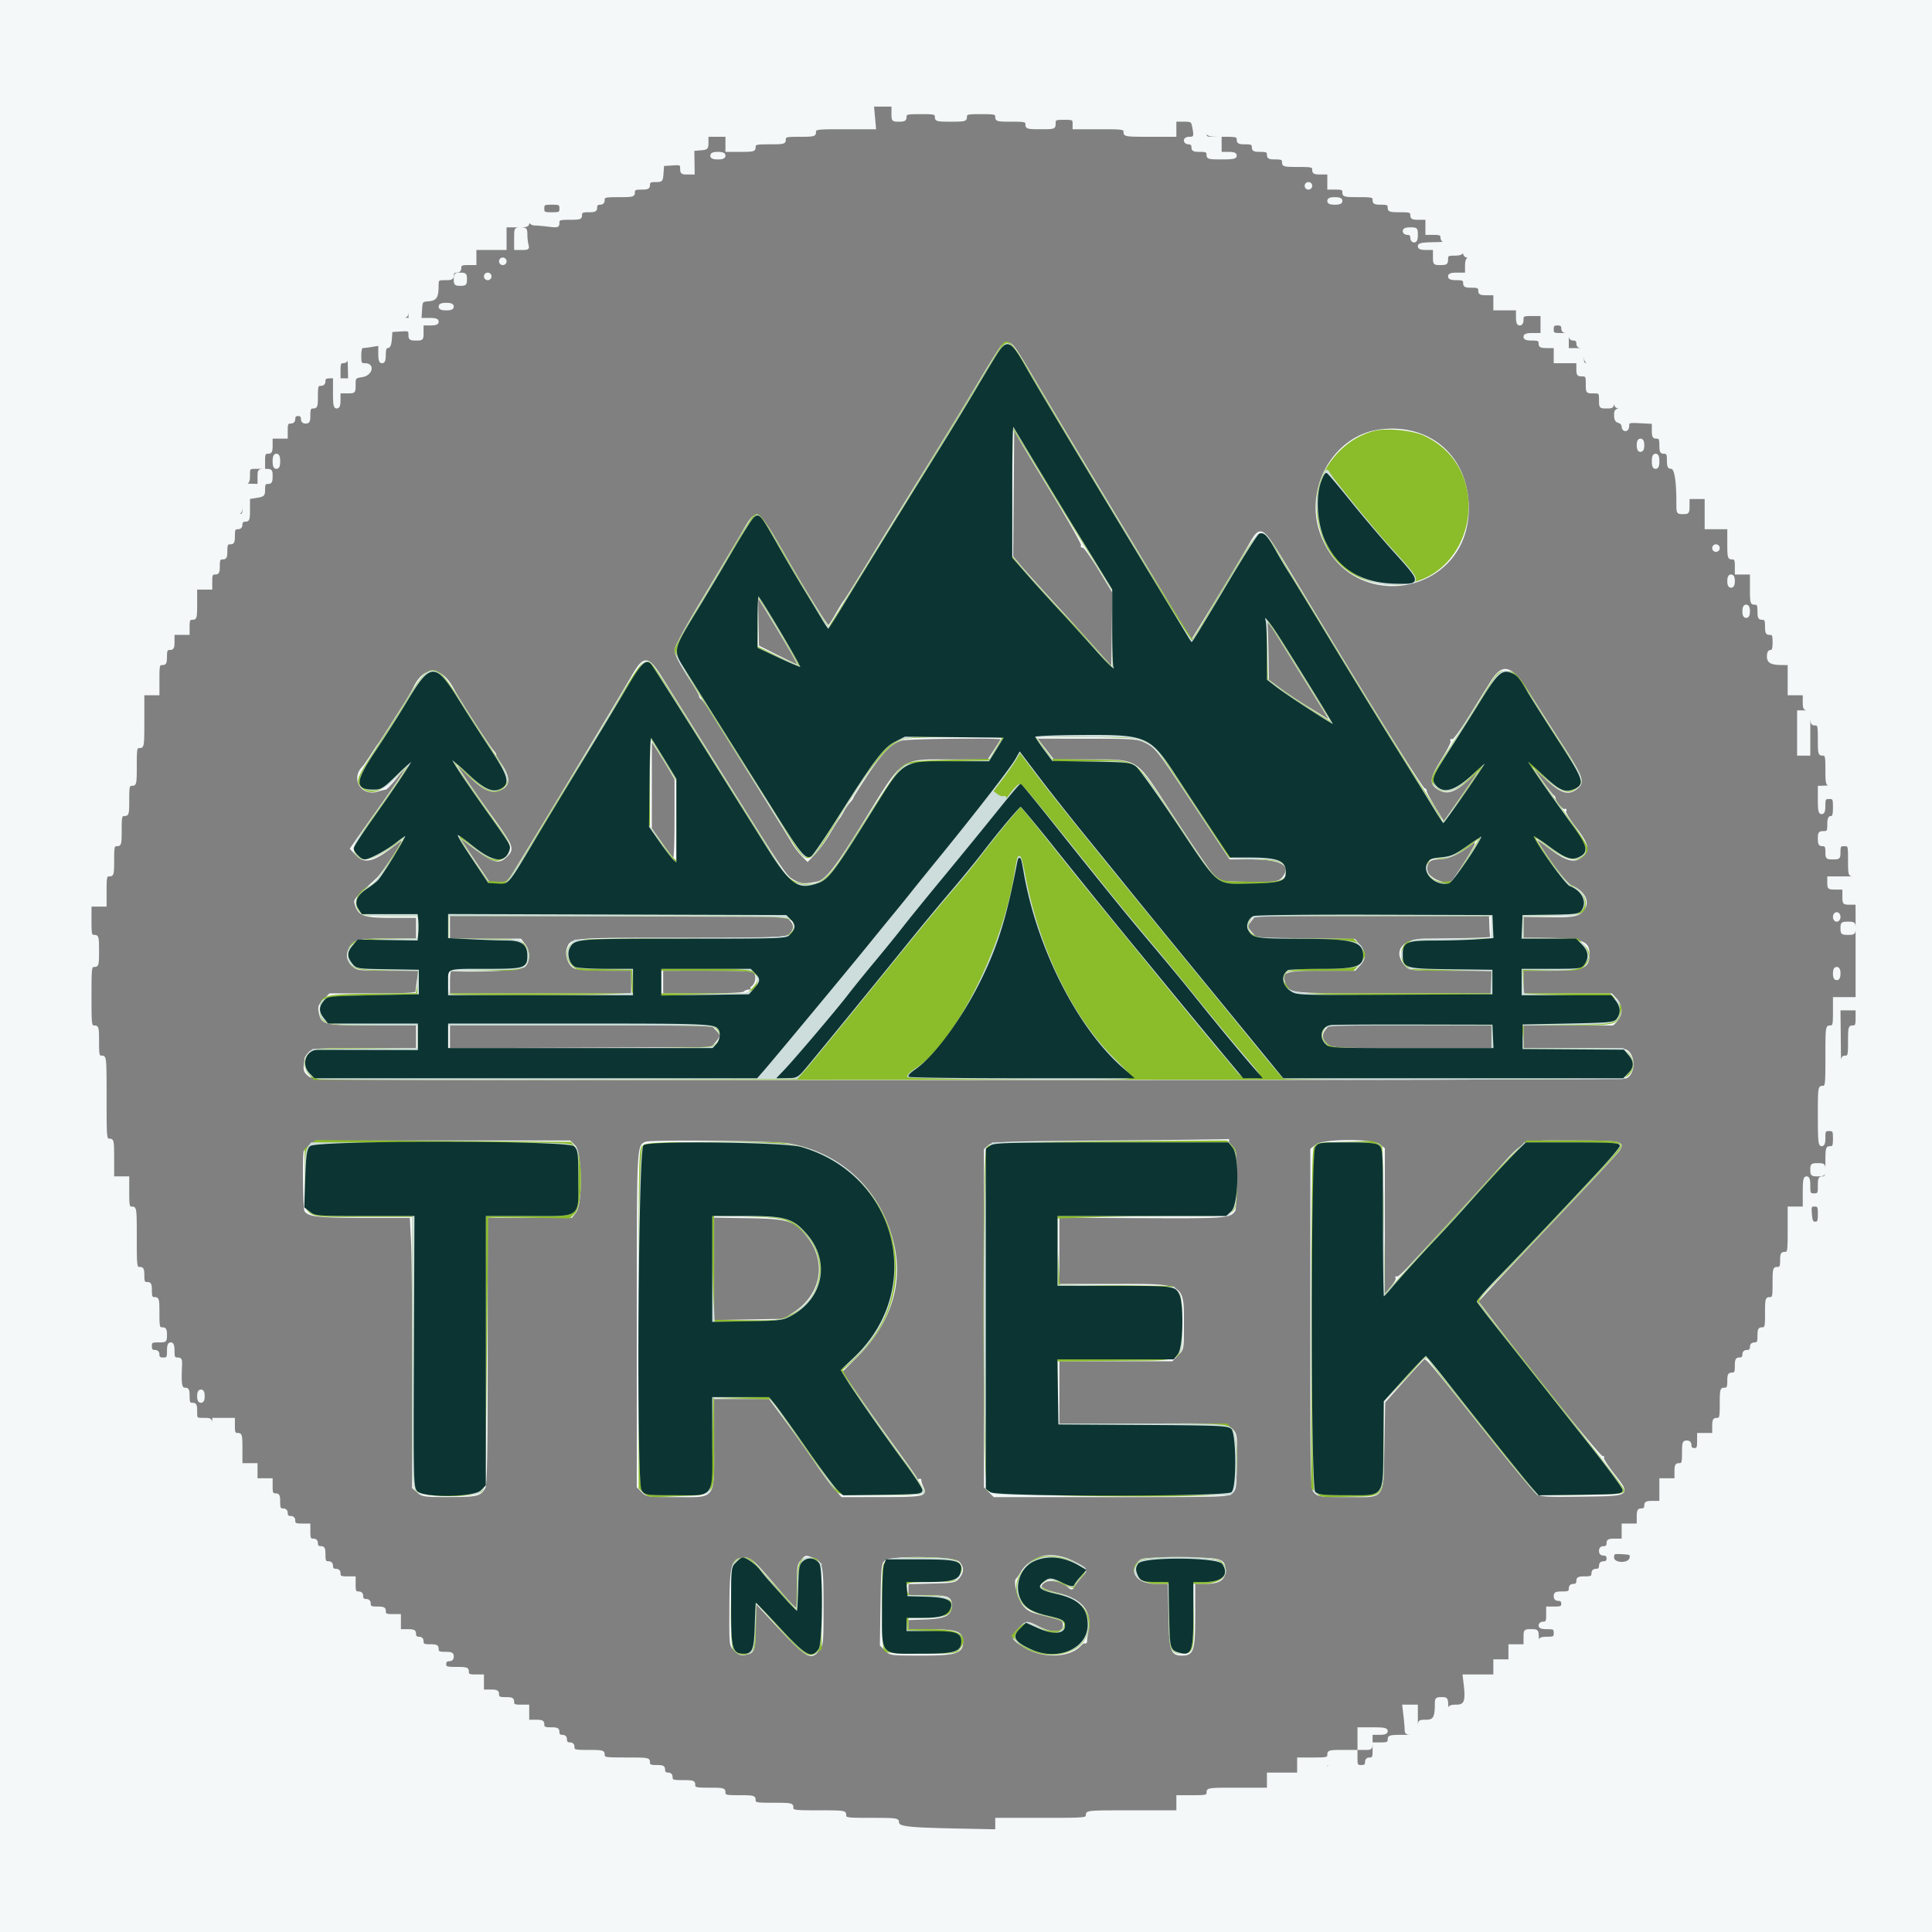<svg xmlns="http://www.w3.org/2000/svg" viewBox="0 0 1024 1024"><rect x="0" y="0" width="1024" height="1024" fill="#808080" stroke="none"/><path fill="#f4f8f8" stroke="#f4f8f8" d="M0 512.001v512.001l512.25-.251 512.25-.251.251-511.75.251-511.75H0v512.001m.496.499c0 281.6.114 396.651.254 255.668.14-140.982.14-371.382 0-512C.61 115.551.496 230.9.496 512.5M498.264 48.718c1.52.229 3.77.223 5-.014 1.23-.237-.014-.425-2.764-.418-2.75.008-3.756.202-2.236.432M463.266 62l.544 6h-15.905C432.667 68 432 68.084 432 70c0 1.833-.667 2-8 2s-8 .167-8 2-.667 2-8 2-8 .167-8 2c0 1.822-.667 2-7.5 2H385v-8h-10v3.44c0 3.252-.204 3.456-3.75 3.75l-3.75.31.097 6.25.096 6.25h-3.346c-2.923 0-3.347-.324-3.347-2.555 0-2.424-.243-2.539-4.75-2.25l-4.75.305-.307 4.25c-.298 4.117-.415 4.25-3.75 4.25-2.776 0-3.443.387-3.443 2 0 1.667-.667 2-4 2s-4 .333-4 2c0 1.833-.667 2-8 2s-8 .167-8 2c0 1.333-.667 2-2 2s-2 .667-2 2c0 1.667-.667 2-4 2s-4 .333-4 2c0 1.778-.667 2-6 2-5.464 0-6 .191-6 2.139 0 1.994-.356 2.097-5.25 1.509-2.887-.347-6.23-.635-7.427-.639-1.227-.005-2.376-.772-2.634-1.759-.344-1.317-.486-1.193-.573.5-.107 2.07-.595 2.25-6.116 2.25h-6v12h-16v8h-4c-3.333 0-4 .333-4 2 0 1.333-.667 2-2 2s-2 .667-2 2c0 1.667-.667 2-4 2-3.843 0-4.001.127-4.014 3.25-.026 6.203-.886 7.616-4.838 7.946-3.593.299-3.653.376-3.953 5.054l-.305 4.75h4.555c3.382 0 4.555.386 4.555 1.5 0 1.083-1.111 1.5-4 1.5h-4v4c0 3.905-.083 4-3.5 4-3.087 0-3.5-.302-3.5-2.555 0-2.424-.243-2.539-4.75-2.25l-4.75.305-.307 4.25c-.21 2.894-.768 4.25-1.75 4.25-1.017 0-1.443 1.182-1.443 4 0 2.889-.417 4-1.5 4-1.117 0-1.5-1.181-1.5-4.631v-4.631l-3.75.62c-2.062.341-4.312.625-5 .631-.813.007-1.25 1.584-1.25 4.511 0 4.133.204 4.5 2.5 4.5 4.791 0 3.478 5.588-1.5 6.384-3.891.622-4 .748-4 4.628 0 3.986-.002 3.988-4 3.988h-4v4c0 2.889-.417 4-1.5 4-1.2 0-1.5-1.5-1.5-7.5V201h8l-.136-6.75c-.075-3.713-.331-5.738-.57-4.5-.271 1.407-1.157 2.25-2.364 2.25-1.585 0-1.93.715-1.93 4v4h-4c-3.333 0-4 .333-4 2 0 1.333-.667 2-2 2-1.778 0-2 .667-2 6s-.222 6-2 6c-1.667 0-2 .667-2 4s-.333 4-2 4c-1.333 0-2-.667-2-2s-.667-2-2-2-2 .667-2 2-.667 2-2 2c-1.667 0-2 .667-2 4v4h-8v4c0 3.333-.333 4-2 4s-2 .667-2 4v4h-4c-3.988 0-4 .012-4 3.93 0 3.281-.372 4.003-2.25 4.364-1.238.239-.113.495 2.5.57L137 257v-4c0-3.905.083-4 3.5-4 3.333 0 3.5.167 3.5 3.5 0 2.833-.381 3.5-2 3.5-1.605 0-2 .667-2 3.372 0 3.161-.251 3.412-4 4.012l-4 .64v5.988c0 5.321-.223 5.988-2 5.988-1.333 0-2 .667-2 2s-.667 2-2 2c-1.667 0-2 .667-2 4s-.333 4-2 4-2 .667-2 4-.333 4-2 4-2 .667-2 4-.333 4-2 4-2 .667-2 4v4h-8v8c0 7.333-.167 8-2 8-1.667 0-2 .667-2 4v4h-8v4c0 3.333-.333 4-2 4s-2 .667-2 4-.333 4-2 4c-1.833 0-2 .667-2 8v8h-8v14c0 13.333-.095 14-2 14-1.867 0-2 .667-2 10s-.133 10-2 10c-1.833 0-2 .667-2 8s-.167 8-2 8-2 .667-2 8-.167 8-2 8-2 .667-2 8-.167 8-2 8-2 .667-2 8v8h-8v8c0 7.333.167 8 2 8s2 .667 2 8-.167 8-2 8c-1.917 0-2 .667-2 16s.083 16 2 16c1.833 0 2 .667 2 8s.167 8 2 8c1.939 0 2 .667 2 22s.061 22 2 22c1.867 0 2 .667 2 10v10h8v8c0 7.333.167 8 2 8 1.917 0 2 .667 2 16s.083 16 2 16c1.667 0 2 .667 2 4s.333 4 2 4 2 .667 2 4 .333 4 2 4c1.833 0 2 .667 2 8s.167 8 2 8c1.619 0 2 .667 2 3.5 0 3.417-.095 3.5-4 3.5-3.6 0-4 .25-4 2.5 0 1.833.533 2.5 2 2.5 1.333 0 2 .667 2 2 0 1.467.667 2 2.5 2 2.25 0 2.5-.4 2.5-4 0-2.889.417-4 1.5-4s1.5 1.111 1.5 4c0 3.382.321 4 2.076 4 1.764 0 2.051.565 1.904 3.75-.457 9.871-.064 12.25 2.02 12.25 1.667 0 2 .667 2 4s.333 4 2 4 2 .667 2 4c0 3.99.01 4 3.943 4 3.911 0 3.945.033 4.325 4.25l.383 4.25.174-4.25L113 752h11v4c0 3.333.333 4 2 4 1.833 0 2 .667 2 8v8h8v8h8v4c0 3.333.333 4 2 4s2 .667 2 4 .333 4 2 4c1.333 0 2 .667 2 2s.667 2 2 2 2 .667 2 2c0 1.667.667 2 4 2h4v4c0 3.333.333 4 2 4 1.333 0 2 .667 2 2s.667 2 2 2c1.667 0 2 .667 2 4s.333 4 2 4c1.333 0 2 .667 2 2s.667 2 2 2 2 .667 2 2c0 1.667.667 2 4 2h4v4c0 3.333.333 4 2 4 1.333 0 2 .667 2 2s.667 2 2 2 2 .667 2 2c0 1.667.667 2 4 2s4 .333 4 2 .667 2 4 2h4v8h4c3.333 0 4 .333 4 2 0 1.333.667 2 2 2s2 .667 2 2c0 1.667.667 2 4 2s4 .333 4 2 .667 2 4 2 4 .333 4 2c0 1.333-.667 2-2 2s-2 .667-2 2c0 1.778.667 2 6 2s6 .222 6 2c0 1.667.667 2 4 2h4v8h4c3.333 0 4 .333 4 2s.667 2 4 2 4 .333 4 2 .667 2 4 2h4v8h4c3.333 0 4 .333 4 2s.667 2 4 2 4 .333 4 2c0 1.333.667 2 2 2s2 .667 2 2 .667 2 2 2 2 .667 2 2c0 1.833.667 2 8 2s8 .167 8 2c0 1.889.667 2 12 2s12 .111 12 2c0 1.667.667 2 4 2s4 .333 4 2c0 1.333.667 2 2 2s2 .667 2 2c0 1.778.667 2 6 2s6 .222 6 2c0 1.833.667 2 8 2s8 .167 8 2 .667 2 8 2 8 .167 8 2c0 1.867.667 2 10 2s10 .133 10 2c0 1.905.667 2 14 2s14 .095 14 2 .667 2 14 2c13.086 0 14 .124 14 1.899 0 2.624 4.775 3.204 30.75 3.739l21.25.438V964h24c23.333 0 24-.056 24-2s.667-2 24-2h24v-8h8c7.333 0 8-.167 8-2 0-1.917.667-2 16-2h16v-8h16v-8h8c7.333 0 8-.167 8-2 0-1.822.667-2 7.5-2h7.5v4c0 3.6.25 4 2.5 4 1.833 0 2.5-.533 2.5-2 0-1.333.667-2 2-2 1.667 0 2-.667 2-4v-4h4c3.333 0 4-.333 4-2 0-1.833.667-2 8-2h8v-4c0-3.978.021-4 3.875-4 4.161 0 5.125-1.717 5.125-9.125 0-2.528.362-2.875 3-2.875 2.841 0 3.007.225 3.136 4.25.075 2.337.331 3.237.57 2 .359-1.863 1.087-2.25 4.239-2.25 4.481 0 5.4-2.294 4.377-10.931l-.601-5.069H792v-8h8v-8h8v-4c0-3.905.083-4 3.5-4 3.43 0 3.503.085 3.636 4.25.075 2.337.331 3.237.57 2 .361-1.878 1.083-2.25 4.364-2.25 3.525 0 3.93-.257 3.93-2.5 0-2.25-.4-2.5-4-2.5-2.889 0-4-.417-4-1.5 0-.833.889-1.5 2-1.5 1.667 0 2-.667 2-4v-4h4c3.333 0 4-.333 4-2 0-1.333-.667-2-2-2s-2-.667-2-2c0-1.667.667-2 4-2s4-.333 4-2c0-1.333.667-2 2-2s2-.667 2-2c0-1.667.667-2 4-2s4-.333 4-2c0-1.333.667-2 2-2s2-.667 2-2 .667-2 2-2 2-.667 2-2-.667-2-2-2-2-.667-2-2 .667-2 2-2 2-.667 2-2c0-1.667.667-2 4-2h4v-8h8v-4c0-3.333.333-4 2-4 1.333 0 2-.667 2-2 0-1.667.667-2 4-2h4v-12h8v-4c0-3.333.333-4 2-4 1.778 0 2-.667 2-6s.222-6 2-6c1.333 0 2 .667 2 2s.667 2 2 2c1.667 0 2-.667 2-4v-4h8v-4c0-3.333.333-4 2-4 1.833 0 2-.667 2-8s.167-8 2-8c1.667 0 2-.667 2-4s.333-4 2-4 2-.667 2-4 .333-4 2-4c1.333 0 2-.667 2-2s.667-2 2-2 2-.667 2-2 .667-2 2-2c1.667 0 2-.667 2-4s.333-4 2-4c1.833 0 2-.667 2-8s.167-8 2-8 2-.667 2-8 .167-8 2-8c1.667 0 2-.667 2-4s.333-4 2-4c1.889 0 2-.667 2-12v-12h8v-8c0-6.444.292-8 1.5-8 1.111 0 1.5 1.167 1.5 4.5 0 4.133.204 4.5 2.5 4.5s2.5-.367 2.5-4.5c0-3.833.296-4.5 2-4.5 1.833 0 2-.667 2-8s.167-8 2-8c1.704 0 2-.667 2-4.5 0-4.133-.204-4.5-2.5-4.5-2.25 0-2.5.4-2.5 4 0 2.889-.417 4-1.5 4-1.269 0-1.5-2.389-1.5-15.5 0-14.833.086-15.5 2-15.5 1.917 0 2-.667 2-16s.083-16 2-16c1.822 0 2-.667 2-7.5V529h12v-32.5c0-31.833-.041-32.5-2-32.5-1.833 0-2-.667-2-8 0-7.867-.042-8-2.5-8-2.19 0-2.5.433-2.5 3.5 0 3.333-.167 3.5-3.5 3.5s-3.5-.167-3.5-3.5c0-2.833-.381-3.5-2-3.5s-2-.667-2-3.5c0-3.067.31-3.5 2.5-3.5 2.25 0 2.5-.4 2.5-4 0-2.889.417-4 1.5-4 1.133 0 1.5-1.222 1.5-5 0-4.667-.167-5-2.5-5-2.25 0-2.5.4-2.5 4 0 2.889-.417 4-1.5 4-1.19 0-1.5-1.444-1.5-7v-7l4.25-.136c2.337-.075 3.237-.331 2-.57-2.108-.406-2.25-.934-2.25-8.364 0-7.263-.168-7.93-2-7.93-1.833 0-2-.667-2-8s-.167-8-2-8c-1.667 0-2-.667-2-4s-.333-4-2-4-2-.667-2-4v-4h-8v-16l-3.25-.014c-5.988-.025-7.75-.957-7.75-4.103 0-1.896.513-2.883 1.5-2.883 1.111 0 1.5-1.167 1.5-4.5 0-3.833-.296-4.5-2-4.5-1.667 0-2-.667-2-4s-.333-4-2-4-2-.667-2-4-.333-4-2-4c-1.833 0-2-.667-2-8v-8h-8v-4c0-3.333-.333-4-2-4-1.833 0-2-.667-2-8v-8h-12v-16h-9v4c0 3.778-.167 4-3 4-2.992 0-3-.016-3-5.853 0-11.772-1.104-18.147-3.142-18.147-1.501 0-1.858-.769-1.858-4 0-3.333-.333-4-2-4s-2-.667-2-4-.333-4-2-4c-1.659 0-2-.667-2-3.915v-3.914l-6.502-.336c-6.176-.318-6.502-.222-6.5 1.915.001 1.334-.608 2.25-1.498 2.25-.825 0-1.5-.848-1.5-1.883 0-1.043-.893-2.117-2-2.407-1.446-.378-2-1.364-2-3.559 0-2.845.267-3.06 4.25-3.419l4.25-.383-4.193-.174c-4.172-.174-4.194-.195-4.575-4.425l-.383-4.25-.174 4.25c-.171 4.157-.251 4.25-3.675 4.25-3.417 0-3.5-.095-3.5-4s-.083-4-3.5-4c-3.481 0-3.5-.024-3.5-4.5 0-4.133-.204-4.5-2.5-4.5-2.19 0-2.5-.433-2.5-3.5V192h-12v-8h-4c-3.333 0-4-.333-4-2s-.667-2-4-2c-2.889 0-4-.417-4-1.5 0-1.111 1.167-1.5 4.5-1.5h4.5v-10h-5c-4.667 0-5 .167-5 2.5 0 1.556-.567 2.5-1.5 2.5-1.083 0-1.5-1.111-1.5-4v-4h-12v-8h-4c-3.333 0-4-.333-4-2s-.667-2-4-2-4-.333-4-2-.667-2-4-2c-2.889 0-4-.417-4-1.5 0-1.111 1.167-1.5 4.5-1.5h4.5v-3.927c0-2.898.458-4.046 1.75-4.384 1.317-.344 1.193-.486-.5-.573-1.594-.082-2.284-.772-2.366-2.366-.087-1.693-.229-1.817-.573-.5-.338 1.292-1.486 1.75-4.384 1.75-3.522 0-3.927.258-3.927 2.5 0 2.19-.433 2.5-3.5 2.5-3.417 0-3.5-.095-3.5-4v-4h-4c-2.889 0-4-.417-4-1.5 0-1.201 1.644-1.527 8.25-1.636 4.538-.075 7.237-.331 6-.57-1.407-.271-2.25-1.157-2.25-2.364 0-1.585-.715-1.93-4-1.93h-4v-8h-4c-3.333 0-4-.333-4-2 0-1.778-.667-2-6-2s-6-.222-6-2c0-1.667-.667-2-4-2s-4-.333-4-2c0-1.833-.667-2-8-2s-8-.167-8-2c0-1.667-.667-2-4-2h-4v-8h-4c-3.333 0-4-.333-4-2 0-1.833-.667-2-8-2s-8-.167-8-2c0-1.667-.667-2-4-2s-4-.333-4-2-.667-2-4-2-4-.333-4-2-.667-2-4-2-4-.333-4-2c0-1.832-.667-2-7.93-2-7.43 0-7.958-.142-8.364-2.25-.372-1.929-.453-1.858-.57.5-.127 2.564.134 2.75 3.864 2.75h4v8h4c2.889 0 4 .417 4 1.5 0 1.2-1.5 1.5-7.5 1.5-6.833 0-7.5-.178-7.5-2 0-1.667-.667-2-4-2s-4-.333-4-2c0-1.333-.667-2-2-2-1.111 0-2-.667-2-1.5 0-.933.944-1.5 2.5-1.5 2.656 0 2.898-.758 1.875-5.875-.586-2.929-.9-3.125-5-3.125H623v8h-13.5c-12.833 0-13.5-.099-13.5-2s-.667-2-13.5-2H569v-2.5c0-2.333-.333-2.5-5-2.5s-5 .167-5 2.5c0 2.444-.167 2.5-7.5 2.5-6.833 0-7.5-.178-7.5-2 0-1.833-.667-2-8-2s-8-.167-8-2-.667-2-8-2-8 .167-8 2-.667 2-8 2-8-.167-8-2-.667-2-8-2-8 .167-8 2c0 1.619-.667 2-3.5 2-3.417 0-3.5-.095-3.5-4v-4h-10.278l.544 6m129.984 2.716c1.513.229 3.987.229 5.5 0s.275-.416-2.75-.416-4.263.187-2.75.416M377 82.5c0 1.048 1.056 1.5 3.5 1.5s3.5-.452 3.5-1.5-1.056-1.5-3.5-1.5-3.5.452-3.5 1.5m315 16c0 .825.675 1.5 1.5 1.5s1.5-.675 1.5-1.5-.675-1.5-1.5-1.5-1.5.675-1.5 1.5m12 8c0 1.048 1.056 1.5 3.5 1.5s3.5-.452 3.5-1.5-1.056-1.5-3.5-1.5-3.5.452-3.5 1.5m-416 4c0 2.296.367 2.5 4.5 2.5s4.5-.204 4.5-2.5-.367-2.5-4.5-2.5-4.5.204-4.5 2.5m-15 16v5.5h3.617c3.262 0 3.557-.22 3.013-2.25-.331-1.238-.609-3.713-.616-5.5-.013-2.941-.299-3.25-3.014-3.25-2.97 0-3 .056-3 5.5m471-4c0 .833.889 1.5 2 1.5 1.333 0 2 .667 2 2 0 1.111.667 2 1.5 2 1.048 0 1.5-1.056 1.5-3.5 0-3.333-.167-3.5-3.5-3.5-2.444 0-3.5.452-3.5 1.5m-479 16c0 .825.675 1.5 1.5 1.5s1.5-.675 1.5-1.5-.675-1.5-1.5-1.5-1.5.675-1.5 1.5m-24 9.5c0 2.667.333 3 3 3s3-.333 3-3-.333-3-3-3-3 .333-3 3m16-1.5c0 .825.675 1.5 1.5 1.5s1.5-.675 1.5-1.5-.675-1.5-1.5-1.5-1.5.675-1.5 1.5m-41 17.443c0 3.911-.033 3.945-4.25 4.325l-4.25.383 4.75.174L217 169v-4.5c0-2.475-.225-4.5-.5-4.5s-.5 1.774-.5 3.943m17-1.443c0 1.048 1.056 1.5 3.5 1.5s3.5-.452 3.5-1.5-1.056-1.5-3.5-1.5-3.5.452-3.5 1.5m590 12c0 2.25.4 2.5 4 2.5h4v8h8v4c0 3.73.186 3.991 2.75 3.864 2.358-.117 2.429-.198.5-.57-1.878-.361-2.25-1.083-2.25-4.364 0-3.263-.339-3.93-2-3.93-1.333 0-2-.667-2-2s-.667-2-2-2-2-.667-2-2-.667-2-2-2-2-.667-2-2c0-1.467-.667-2-2.5-2-2 0-2.5.5-2.5 2.5m-292.203 9.25c-.832.963-6.366 9.85-12.299 19.75-5.932 9.9-17.615 29.025-25.962 42.5-16.529 26.684-19.542 31.578-34.161 55.5-5.378 8.8-10.25 16.531-10.827 17.181-.576.65-2.587 3.912-4.467 7.25-1.88 3.338-3.68 6.065-4 6.059-.689-.011-10.547-15.606-18.326-28.99-21.2-36.473-18.661-34.903-28.784-17.803-4.005 6.767-13.287 22.291-20.627 34.499C363.659 332.48 358 342.957 358 344.402c0 2.481 2.215 6.704 9.339 17.8 2.014 3.136 3.661 6.136 3.661 6.667 0 .53.394 1.114.876 1.298.482.183 2.619 3.142 4.75 6.574a8500.293 8500.293 0 0 0 14.874 23.766c6.05 9.639 12.465 19.88 14.255 22.759 9.979 16.043 11.963 19.268 14.192 23.065 1.346 2.293 3.718 5.45 5.271 7.016l2.823 2.848 3.729-3.876c2.052-2.132 5.53-6.936 7.73-10.676s4.45-7.327 5-7.971c.55-.645 1.634-2.402 2.41-3.905.775-1.503 2.247-3.632 3.271-4.731 1.023-1.098 1.761-2.118 1.638-2.267-.122-.148 3.253-5.531 7.5-11.963 8.22-12.448 13.032-17.286 18.681-18.783 3.685-.976 53-1.476 53-.538 0 .3-1.639 3.014-3.642 6.03L523.717 403h-19.398c-27.467 0-24.854-1.835-45.921 32.263-15.478 25.054-20.51 31.516-25.298 32.489-6.771 1.376-8.785 1.218-12.594-.992-4.338-2.516-4.061-2.101-44.164-66.26l-25.163-40.257c-7.771-12.431-9.659-12.683-15.796-2.112-9.671 16.656-60.831 101.375-64.084 106.119-2.363 3.447-2.955 3.75-7.326 3.75h-4.754l-5.932-8.75c-3.262-4.812-7.016-10.55-8.343-12.75l-2.411-4 2.569 2c16.393 12.759 18.801 13.688 23.443 9.045 3.786-3.785 3.264-5.013-9.777-23.045C251.222 420.066 241 404.962 241 404.244c0-.38 3.038 2.285 6.75 5.92 9.411 9.217 13.841 10.912 19.027 7.279 3.207-2.246 2.793-6.123-1.304-12.206-1.939-2.881-3.292-5.237-3.006-5.237.286 0-.404-1.062-1.532-2.36-2.195-2.524-18.176-27.316-20.549-31.877-6.433-12.367-15.228-12.905-20.837-1.274-.799 1.656-3.024 5.486-4.945 8.511-11.15 17.557-13.105 20.593-13.843 21.5-.447.55-2.253 3.25-4.013 6-1.76 2.75-3.772 5.594-4.472 6.32-5.817 6.033-.443 14.745 7.607 12.333 1.989-.596 3.966-1.09 4.393-1.097.426-.007 3.002-2.689 5.723-5.96 13.066-15.7 7.958-7.227-15.013 24.904-2.556 3.575-5.621 7.917-6.812 9.649l-2.166 3.148 2.796 2.994c4.406 4.716 8.914 3.678 19.446-4.473 3.162-2.448 5.75-4.23 5.75-3.961 0 1.783-11.172 18.732-14.154 21.474-12.154 11.175-12.025 11.023-11.345 13.381 1.673 5.797 4.455 6.788 19.055 6.788H221v11.892l-15.119.017c-16.485.019-19.029.72-20.951 5.775-1.193 3.138-.465 5.74 2.337 8.35 1.921 1.789 3.587 1.966 18.55 1.966h16.441l-.747 5.25c-.41 2.888-.768 5.813-.795 6.5-.038.962-5.324 1.25-22.96 1.25h-22.91l-3.04 3.04c-2.544 2.544-2.939 3.564-2.42 6.25 1.252 6.483 2.205 6.71 28.225 6.71H221v13h-27.5c-26.167 0-27.597.097-29.5 2-1.1 1.1-2.051 2.562-2.114 3.25-.063.688-.26 2.477-.438 3.976-.235 1.976.383 3.283 2.249 4.75 2.572 2.023 2.716 2.024 349.504 2.024 227.585 0 347.568-.341 348.785-.992 4.662-2.496 4.292-12.536-.531-14.387-.89-.341-13.507-.621-28.037-.621H807v-13h23.5c12.925 0 23.754.023 24.066.052.311.028 1.436-1.056 2.5-2.408 2.665-3.388 2.458-7.787-.518-10.998L854.095 527H807v-13h15.045c17.072 0 19.955-1.169 19.955-8.09 0-7.34-3.296-8.27-29.752-8.387l-5.252-.023.002-6 .001-6 13.17.161c14.435.176 16.924-.347 19.362-4.067 2.687-4.102-.305-9.226-7.094-12.147-2.585-1.112-13.13-15.223-18.917-25.316-.432-.754 2.537 1.169 6.597 4.272 9.465 7.234 13.899 8.719 17.668 5.917 4.667-3.468 4.126-6.465-2.773-15.384-3.536-4.571-5.831-8.42-5.419-9.087.404-.653.282-.89-.279-.543-1.002.619-5.314-4.398-5.314-6.182 0-.527-.361-1.107-.803-1.291-.442-.183-3.66-4.383-7.153-9.333l-6.35-9 7.702 7.293c10.161 9.623 13.806 10.867 18.854 6.434 3.196-2.807 1.962-6.177-7.732-21.115-5.215-8.037-12.977-20.212-17.25-27.056-10.173-16.296-14.472-17.812-20.961-7.391-1.656 2.659-6.716 10.8-11.245 18.091-4.846 7.802-8.673 12.984-9.302 12.595-.595-.367-.78-.193-.418.393.357.579-1.843 5.024-4.891 9.878-6.368 10.144-6.658 12.787-1.717 15.662 4.58 2.665 8.773 1.032 17.036-6.635l6.626-6.149-7.903 11.5c-4.347 6.325-9.12 13.199-10.608 15.275l-2.704 3.776-4.742-7.776c-2.608-4.276-4.748-8.312-4.757-8.969-.008-.657-.356-1.107-.773-1-1.057.271-34.885-54.224-70.026-112.806-16.663-27.779-16.34-27.556-23.03-15.902-6.057 10.551-30.224 50.364-30.44 50.147-.268-.27-28.956-47.676-53.402-88.245-8.617-14.3-20.994-35-27.506-46C537.42 183.395 536.44 182 534 182c-.93 0-2.371.787-3.203 1.75m5.986 77.023-.283 34.273 3.979 4.727c2.189 2.6 10.514 11.856 18.5 20.569 7.987 8.713 18.121 19.898 22.521 24.855l8 9.013.271-20.153.271-20.154-7.446-12.201c-4.095-6.711-7.963-12.078-8.595-11.927-.632.151-.867-.183-.521-.743.346-.559-6.443-12.608-15.087-26.774-8.644-14.167-16.978-28.008-18.521-30.758l-2.806-5-.283 34.273m194.695-32.683c-23.889 3.027-39.679 30.034-31.515 53.901C715.025 326.021 778 315.833 778 269.366c0-26.958-19.935-44.645-46.522-41.276M868 236c0 2 .5 3 1.5 3s1.5-1 1.5-3-.5-3-1.5-3-1.5 1-1.5 3m-723 8.5c0 2.444.452 3.5 1.5 3.5s1.5-1.056 1.5-3.5-.452-3.5-1.5-3.5-1.5 1.056-1.5 3.5m731 0c0 2.444.452 3.5 1.5 3.5s1.5-1.056 1.5-3.5-.452-3.5-1.5-3.5-1.5 1.056-1.5 3.5m-748 22.93c0 3.8-.32 4.493-2.25 4.864-1.929.372-1.858.453.5.57 2.651.131 2.75-.043 2.75-4.864 0-2.75-.225-5-.5-5s-.5 1.994-.5 4.43m780 23.07c0 .825.675 1.5 1.5 1.5s1.5-.675 1.5-1.5-.675-1.5-1.5-1.5-1.5.675-1.5 1.5m8 17.5c0 2 .5 3 1.5 3s1.5-1 1.5-3-.5-3-1.5-3-1.5 1-1.5 3m-514.49 21.25.28 13.25 10.355 5.223c5.695 2.873 10.672 5.235 11.059 5.25.388.015-1.467-3.685-4.12-8.223-8.037-13.74-17.19-28.75-17.532-28.75-.177 0-.196 5.962-.042 13.25M924 324c0 2 .5 3 1.5 3s1.5-1 1.5-3-.5-3-1.5-3-1.5 1-1.5 3m-252.498 10.182c.131 3.475.307 10.818.393 16.318l.155 10 6.225 4.646c3.424 2.555 10.05 6.96 14.725 9.789 4.675 2.829 9.577 5.899 10.893 6.821 1.821 1.277 1.122-.343-2.931-6.789-2.928-4.657-10.46-16.792-16.737-26.967-13.828-22.416-13.013-21.531-12.723-13.818M953 388.5V400h6v-23h-6v11.5M553.662 397l4.659 6h18.872c26.025 0 24.398-.985 41.304 25 13.326 20.482 21.616 32.711 24.593 36.278l2.689 3.222 14.156.347c16.301.399 18.432.049 20.694-3.404 4.155-6.342-1.856-9.428-18.379-9.437L652 455l-19.114-28.723c-20.227-30.396-20.166-30.32-26.386-33.31-3.636-1.748-6.436-1.925-30.749-1.945L549.002 391l4.66 6M345 415.443v23.752l5.548 7.874c3.052 4.33 5.977 8.137 6.5 8.461.591.365.952-7.609.952-21.043v-21.631l-2.713-4.678c-1.493-2.573-4.418-7.335-6.5-10.583L345 391.69v23.753m435.5 31.208c-6.458 5.322-12.847 8.33-17.715 8.34-4.966.01-6.785 1.579-6.785 5.854 0 4.514 9.587 9.005 13.638 6.39 1.53-.988 13.479-20.231 12.574-20.25-.391-.009-.05-.434.759-.946s1.259-1.139 1-1.395c-.259-.256-1.821.648-3.471 2.007M969 468c0 2.833.222 3 4 3h4v4c0 3.778.167 4 3 4h3v-14h-14v3m3 18c0 1.111.667 2 1.5 2s1.5-.889 1.5-2-.667-2-1.5-2-1.5.889-1.5 2m-734 5.45V498H275.855l2.072 2.635c2.667 3.39 2.702 8.736.073 11.365-1.811 1.811-20.929 2.931-38.75 2.269-.874-.033-1.25 1.873-1.25 6.342V527h97v-13h-13.953c-8.449 0-14.956-.457-16.497-1.159-3.025-1.379-4.886-6.826-3.541-10.365 1.899-4.994 1.686-4.976 59.991-4.976 46.761 0 54.825-.213 56.787-1.5 3.372-2.211 3.927-5.73 1.317-8.341l-2.159-2.159-89.472-.3-89.473-.299v6.549m425.073-3.815c-2.61 3.317-2.594 3.647.339 7.059l2.412 2.806 26.05.311 26.051.311 2.538 3.016c3.191 3.793 3.217 6.837.085 10.216L718.095 514h-17.392c-19.398 0-21.572.69-20.139 6.398 1.706 6.797-.006 6.602 58.071 6.602H791v-13h-21.826c-21.345 0-21.872-.05-23.926-2.25-6.775-7.259-1.89-13.724 10.425-13.796 22.435-.132 35.094-.518 34.76-1.06-.205-.333-.456-3.145-.557-6.25l-.185-5.644H665.145l-2.072 2.635M976 492c0 2.762.278 3 3.5 3s3.5-.238 3.5-3-.278-3-3.5-3-3.5.238-3.5 3m-4 24c0 2 .5 3 1.5 3s1.5-1 1.5-3-.5-3-1.5-3-1.5 1-1.5 3m-621 4.5v6.5h21.441c13.215 0 21.678-.384 22.059-1 .34-.55 1.465-1 2.5-1s2.203-.52 2.595-1.155c.47-.759.233-.904-.69-.425-1.029.533-1.004.374.095-.596 1.964-1.734 2.458-5.568.951-7.384-.98-1.18-5.508-1.44-25.073-1.44H351v6.5m624.204 35.25c.111 11.413.355 17.038.54 12.5.303-7.412.536-8.25 2.296-8.25 1.783 0 1.96-.722 1.96-8 0-7.333.167-8 2-8 1.704 0 2-.667 2-4.5V535h-9l.204 20.75M238 549.52v6.52l69.587-.27 69.587-.27 2.413-2.806c3.009-3.499 3.005-4.193-.042-7.239L377.091 543H238v6.52m464.169-4.008c-2.375 3.02-1.856 5.802 1.589 8.512 2.412 1.897 4.198 1.976 44.877 1.976H791v-13H704.145l-1.976 2.512m-113.815 59.473c-59.313.492-62.241.602-64.25 2.42L522 609.31v178.781l2.455 2.454 2.454 2.455h62.046c60.712 0 62.088-.043 64.045-2 1.82-1.82 2-3.333 2-16.826 0-21.328 5.541-19.174-49.314-19.174H561v-34h60.154l2.923-2.923c2.917-2.917 2.923-2.948 2.923-15.351 0-22.547 1.396-21.726-36.95-21.726H561v-36.083l43.75.219c44.627.223 47.093.046 49.485-3.536.404-.605.741-7.983.75-16.395.015-14.811-.061-15.372-2.379-17.69-1.317-1.317-2.142-2.646-1.833-2.954.308-.309.373-.455.144-.326s-28.382.467-62.563.75m-423.929 2.027a180.298 180.298 0 0 0-2.925 3.125c-.782.869-.451 30.344.355 31.587 1.742 2.689 7.282 3.276 30.943 3.276h24.898l.666 13.282c.367 7.305.643 39.592.613 71.75l-.054 58.468 2.595 2.25c2.434 2.11 3.481 2.248 16.79 2.218 14.796-.033 16.267-.402 18.531-4.652.852-1.602 1.163-21.019 1.163-72.75V645H302.855l2.072-2.635c3.43-4.36 3.134-31.395-.382-34.91L302.091 605H234.22c-66.703 0-67.903.035-69.795 2.012m177.804-1.355c-4.227 1.742-4.229 1.78-4.229 94.339v88.095l2.455 2.454c2.393 2.394 2.839 2.455 17.825 2.455 21.262 0 19.72 2.214 19.72-28.314V741h29.828l9.42 12.75c5.18 7.013 12.236 16.958 15.679 22.1 3.443 5.143 7.845 11.106 9.783 13.25l3.523 3.9 20.633-.015c22.784-.017 24.255-.327 22.153-4.663-.753-1.552-1.278-3.193-1.169-3.646.11-.454-.214-.569-.72-.256-.506.313-1.141.009-1.411-.676-.269-.684-5.154-7.641-10.854-15.46-5.701-7.819-14.557-20.301-19.68-27.738l-9.315-13.521 8.315-8.313c17.832-17.827 24.413-39.028 18.847-60.712-7.037-27.41-27.551-46.612-55.032-51.513-7.417-1.322-72.838-2.039-75.771-.83m355.406 1.416L695 609.145v89.928c0 88.594.03 89.957 2 91.927 1.828 1.828 3.333 2 17.477 2 19.836 0 18.198 2.372 18.771-27.175l.439-22.676 9.664-10.824c5.315-5.954 10.279-11.352 11.031-11.997 1.479-1.268.621-2.273 38.941 45.638 10.353 12.944 19.876 24.331 21.163 25.304 2.097 1.586 4.549 1.742 23.569 1.5 26.253-.334 25.905-.105 17.16-11.32-3.356-4.304-5.868-8.202-5.584-8.662.285-.461.123-.714-.359-.563-1.198.376-35.867-42.659-61.974-76.929l-4.202-5.516 4.202-4.595c6.942-7.592 19.902-21.372 45.099-47.952 13.144-13.865 24.546-26.135 25.339-27.267 3.302-4.713 2.09-4.966-23.8-4.966-28.656 0-24.391-1.821-42.482 18.133-11.861 13.082-32.032 34.991-45.108 48.995-2.891 3.096-5.573 5.346-5.961 5-.388-.345-.456-.178-.15.372.305.55-1.085 2.899-3.09 5.219l-3.645 4.22v-78.112l-2.361-1.914c-3.687-2.988-29.66-2.864-33.504.16M960 620c0 2.762.278 3 3.5 3s3.5-.238 3.5-3-.278-3-3.5-3-3.5.238-3.5 3m-.157 23.5c.289 3.628.726 4.5 2.258 4.5 1.584 0 1.899-.746 1.899-4.5 0-4.004-.249-4.5-2.257-4.5-2.062 0-2.226.39-1.9 4.5M378 672.504v27.66l18.75-.335 18.75-.334 5.544-3.646c14.586-9.594 17.745-26.671 7.432-40.177-6.914-9.055-10.14-10.122-31.726-10.5l-18.75-.328v27.66M105 740c0 2 .5 3 1.5 3s1.5-1 1.5-3-.5-3-1.5-3-1.5 1-1.5 3m750 85.509c0 3.606 8.515 3.83 9.19.241.387-2.055.008-2.271-4.383-2.491-4.521-.227-4.807-.093-4.807 2.25m-301.642-.455c-4.661.963-9.606 4.374-11.783 8.127-1.058 1.825-2.244 3.544-2.635 3.819-1.449 1.02.803 9.975 3.349 13.312 2.145 2.812 3.87 3.76 9.418 5.175 11.589 2.956 11.774 3.04 12.13 5.478.682 4.665-5.792 5.408-13.418 1.539-6.243-3.167-6.395-3.155-10.223.794-4.278 4.413-4.108 5.057 2.431 9.24 9.503 6.079 24.129 5.809 29.884-.55.966-1.068 2.095-1.731 2.51-1.475.414.256.711-.092.66-.774-.051-.681.274-2.926.724-4.989 2.234-10.248-2.929-16.843-15.606-19.931-9.387-2.287-11.165-3.878-7.221-6.462 2.803-1.837 9.049-.588 12.754 2.55 1.666 1.411 1.923 1.39 2.833-.238.551-.984 2.313-3.283 3.916-5.109 3.284-3.74 3.198-3.9-4.081-7.614-5.288-2.697-11.248-3.799-15.642-2.892m-128.554 2.241c-1.837 2.063-2.027 3.485-1.871 14 .098 6.647-.228 11.705-.754 11.705-.51 0-4.464-4.163-8.787-9.25-13.84-16.286-15.394-17.752-18.805-17.735-6.672.033-7.438 2.964-7.527 28.78-.06 17.27-.056 17.3 2.506 19.862 2.068 2.068 3.176 2.445 5.701 1.94 4.457-.892 4.701-1.692 4.718-15.494l.015-12.397 8.215 8.897c19.584 21.211 21.322 22.344 25.712 16.762 1.939-2.464 2.073-3.918 2.073-22.435 0-22.037-.423-24.184-5.078-25.807-4.11-1.433-3.733-1.505-6.118 1.172m44.637.123c-1.799 1.314-1.964 2.995-2.262 22.974l-.321 21.557 2.526 2.526c2.495 2.495 2.72 2.525 18.936 2.525 18.468 0 21.68-1.031 21.68-6.958 0-4.898-3.211-6.042-16.965-6.042H481v-5.807l9.397-.346c10.474-.387 13.603-1.951 13.603-6.802 0-4.424-1.563-5.045-12.7-5.045H481v-6.837l12.591-.331c11.826-.312 12.706-.475 14.5-2.693 2.45-3.029 2.421-5.627-.091-8.139-2.597-2.597-35.128-3.088-38.559-.582m134.214.411c-5.032 5.56-.469 11.168 9.095 11.177l6.75.006.317 17.244c.347 18.827.975 20.744 6.794 20.744 5.66 0 6.389-2.395 6.389-21v-17h5.777c7.285 0 10.223-1.84 10.223-6.402 0-6.242-1.276-6.598-23.674-6.598-18.121 0-20.173.173-21.671 1.829m229.095 27.833c.688.278 1.813.278 2.5 0 .688-.277.125-.504-1.25-.504s-1.937.227-1.25.504m-88.398 53.588c.347 2.888.635 6.263.639 7.5.007 1.831.567 2.25 3.009 2.25h3v-15h-7.279l.631 5.25M720 921.5v5.5h3.5c3.417 0 3.5-.095 3.5-4v-4h4c2.889 0 4-.417 4-1.5 0-1.2-1.5-1.5-7.5-1.5H720v5.5m-16.825 18.25.174 4.75.381-4.197.38-4.198 4.695-.372 4.695-.373-5.25-.18L703 935l.175 4.75" fill-rule="evenodd"/><path fill="#8bbc2a" stroke="#8bbc2a" d="M529.6 185.841c-1.333 2.113-9.367 15.275-17.853 29.25-8.485 13.975-27.479 44.984-42.208 68.909a97755.818 97755.818 0 0 0-28.556 46.401l-1.777 2.901-5.416-8.401c-2.979-4.621-9.849-16.051-15.266-25.401-16.726-28.869-16.45-28.522-19.741-24.75-.84.962-5.341 8.275-10.002 16.25-4.661 7.975-13.493 22.825-19.626 33-6.134 10.175-11.149 19.4-11.145 20.5.009 2.652 8.591 16.713 45.49 74.524a1676.71 1676.71 0 0 1 14 22.411c10.764 17.599 10.796 17.595 23.558-3.102 22.893-37.127 29.464-45.101 38.942-47.259 5.181-1.18 52.335-1.461 51.833-.309-.183.421-1.863 3.284-3.734 6.362l-3.401 5.597-20.768.498c-18.157.436-21.186.742-24.099 2.435-3.224 1.873-5.849 5.702-30.017 43.794C439.461 465.767 435.846 469 427.951 469c-6.513 0-10.355-2.43-14.758-9.334-8.558-13.417-28.659-45.403-43.152-68.666-25.013-40.148-25.011-40.146-27.777-39.801-1.972.246-4.493 3.797-13.698 19.301-6.204 10.45-15.003 25.075-19.552 32.5-4.549 7.425-14.119 23.175-21.267 35-19.283 31.897-17.878 30.159-24.066 29.799l-5.154-.299-5.099-7.407c-2.804-4.073-6.386-9.698-7.96-12.5-3.229-5.747-3.556-5.863 7.554 2.666 7.68 5.895 10.278 6.651 13.815 4.022 4.427-3.29 4-6.475-1.958-14.599-5.797-7.904-24.027-34.301-25.333-36.682-.453-.825 2.052 1.235 5.565 4.577 12.803 12.177 16.832 13.92 21.7 9.384 3.497-3.258 2.728-5.454-7.138-20.365-5.129-7.753-12.627-19.409-16.662-25.903-12.319-19.827-14.815-19.942-25.991-1.193-2.951 4.95-10.237 16.462-16.192 25.582-11.487 17.59-11.966 18.78-8.828 21.918 4.416 4.416 9.603 2.577 19.362-6.862l6.861-6.638-2.741 4.5c-2.504 4.111-7.41 11.183-22.176 31.968-5.534 7.789-6.375 10.82-3.735 13.461 3.587 3.586 10.534.996 22.679-8.456 3.594-2.796 3.474-2.16-.891 4.758-9.901 15.691-12.465 19.07-15.388 20.281-6.352 2.631-8.837 9.122-4.971 12.988 1.816 1.816 3.333 2 16.5 2H222v13h-16.045c-18.379 0-20.955 1.03-20.955 8.382 0 6.633 2.733 7.618 21.135 7.618H222v3.375c0 1.856-.277 4.758-.615 6.449l-.615 3.075-23.282.3c-26.524.343-27.488.619-27.488 7.883 0 7.456 1.67 7.918 28.635 7.918H222v13h-27.365c-26.171 0-27.48.09-30 2.073-3.512 2.762-3.621 8.032-.237 11.416l2.398 2.398 346.626-.068c341.958-.068 346.659-.095 349.102-2.016 3.563-2.803 3.481-8.867-.159-11.73-2.514-1.978-3.841-2.073-29-2.073H807v-13h23.389c26.02 0 26.973-.227 28.225-6.71.519-2.686.124-3.706-2.42-6.25l-3.04-3.04H807v-13h15.045c14.641 0 15.112-.066 17.5-2.455 3.303-3.302 3.139-7.015-.468-10.622L836.154 498H807v-13h14.277c16.381 0 18.723-.797 18.723-6.37 0-3.512-3.302-7.324-8.103-9.353-2.486-1.051-19.65-24.857-18.646-25.862.243-.242 2.198.977 4.345 2.711 10.899 8.798 18.063 11.119 21.749 7.045 3.132-3.461 3.319-3.099-14.314-27.671-5.132-7.15-10.913-15.25-12.848-18l-3.518-5 5.417 5.065c13.167 12.31 16.879 13.915 21.729 9.396 3.449-3.213 2.821-4.884-8.137-21.656-5.679-8.693-12.726-19.855-15.66-24.805-6.926-11.685-9.544-14.504-13.451-14.485-4.304.022-4.503.227-12.05 12.485-3.725 6.05-11.439 18.233-17.143 27.073-11.26 17.452-11.481 18.035-8.056 21.253 4.591 4.312 10.485 2.339 20.06-6.716l5.931-5.61-7.902 11.519c-15.468 22.546-14.42 21.434-16.306 17.294-.674-1.479-5.179-8.791-10.012-16.25-11.136-17.187-55.539-89.54-74.298-121.063-10.262-17.246-9.83-17.28-21.426 1.703-4.971 8.138-12.531 20.76-16.799 28.049-4.268 7.289-8.107 13.467-8.531 13.729-.774.478-44.918-71.689-77.062-125.981-21.576-36.44-20.539-35.31-25.369-27.659m6.4 74.424v34.665l3.23 3.785c6.035 7.073 20.199 22.755 28.256 31.285 4.415 4.675 11.288 12.215 15.271 16.756l7.243 8.257v-42.108l-11.311-18.203c-6.221-10.011-17.993-29.227-26.161-42.702-8.168-13.475-15.229-24.928-15.69-25.45-.461-.522-.838 14.649-.838 33.715m192.383-31.379c-16.451 4.261-29.582 20.317-30.057 36.752-.739 25.603 16.025 43.896 40.174 43.838 42.617-.102 54.819-60.333 15.838-78.179-6.029-2.76-19.705-4.03-25.955-2.411m-327.362 99.832L401 342.936l11.25 5.379c6.188 2.958 11.426 5.233 11.642 5.056.414-.339-12.513-22.682-19.019-32.871l-3.831-6-.021 14.218m270.121 15.17.358 16.139 3 2.46c3.82 3.133 13.707 9.815 24.178 16.34l8.178 5.097-8.249-13.212a8179.549 8179.549 0 0 1-17.067-27.489c-4.85-7.852-9.254-14.546-9.787-14.875-.614-.38-.837 5.294-.611 15.54M344 413.875v24.32l5.394 7.653c2.966 4.208 6.341 8.509 7.5 9.557L359 457.31v-43.626l-6.162-10.092c-3.389-5.551-6.764-10.98-7.5-12.065-1.135-1.673-1.338 1.721-1.338 22.348m208.663-17.573 4.837 6.471 20 .364c26.362.479 22.595-2.175 45.235 31.868 23.829 35.831 19.758 32.424 39.217 32.813 17.134.342 20.048-.487 20.048-5.707 0-5.341-2.925-6.577-16.831-7.111-7.156-.275-13.213-.725-13.461-1-.248-.275-8.659-12.875-18.691-28-21.11-31.828-19.834-30.192-25.863-33.165-4.446-2.192-5.878-2.31-31.991-2.649l-27.337-.355 4.837 6.471m230.277 48.112c-6.408 6.078-15.511 10.786-20.018 10.353-3.722-.358-4.867-.085-5.782 1.38-3.586 5.742 1.103 12.143 8.541 11.657l4.664-.304 7.411-11.833c7.002-11.179 8.474-14.373 5.184-11.253M237.222 491.5v6.5l18.639.032c19.49.033 20.639.266 22.976 4.652 1.799 3.379 1.391 6.179-1.292 8.861-2.434 2.435-2.612 2.455-21.5 2.455H237v13l49.25.002 49.25.002-.335-6.502-.336-6.502h-14.268c-13.76 0-14.363-.087-16.915-2.452-3.648-3.382-3.653-8.61-.011-11.475 2.592-2.039 3.52-2.073 56.75-2.077 52.184-.003 54.231-.074 57.365-1.985 2.529-1.542 3.25-2.662 3.25-5.047 0-6.126 2.588-5.964-95.357-5.964h-88.421v6.5m425.191-4.007c-2.381 3.633-1.128 7.31 3.09 9.073 2.659 1.111 8.866 1.434 27.542 1.434h24.109l2.923 2.923c1.608 1.608 2.923 3.892 2.923 5.077s-1.315 3.469-2.923 5.077L717.154 514h-17.542c-16.319 0-17.614.135-18.577 1.934-1.589 2.969-1.263 4.641 1.554 7.989l2.589 3.077H791v-13h-21.545c-21.543 0-21.546 0-24-2.455-2.98-2.979-3.205-7.397-.545-10.684 1.888-2.334 2.161-2.364 24-2.665l22.09-.304V485H664.046l-1.633 2.493M350 520.5v6.5h46.154l2.923-2.923c3.359-3.359 3.709-6.056 1.094-8.422-1.595-1.444-4.911-1.655-26-1.655H350v6.5m-113 29v6.5h69.05c58.645 0 69.476-.22 71.878-1.463 4.491-2.322 5.347-6.262 2.072-9.537-1.962-1.962-3.333-2-72.5-2H237v6.5m464.44-4.049c-1.959 2.99-1.217 5.792 2.254 8.523 2.495 1.962 3.908 2.026 44.941 2.026H791v-13h-87.954l-1.606 2.451m-536.69 61.5-2.75 2.194v15.773c0 21.413-2.861 19.584 30.607 19.576l26.393-.006v71.645c0 68.425.084 71.749 1.865 73.948 2.519 3.112 31.285 3.25 34.285.166 1.553-1.597 1.761-7.924 2.417-73.497l.717-71.75 3.108-.161c1.709-.088 11.511-.032 21.78.124l18.673.283 2.577-2.577c3.817-3.817 4.009-29.894.253-34.261l-2.325-2.703-67.425-.473-67.425-.474-2.75 2.193m210.813-1.187c-28.892.231-33.159.465-34.75 1.905-1.725 1.561-1.813 5.987-1.813 91.312v89.67l2.446 2.298c2.411 2.266 2.668 2.288 18.018 1.569 20.211-.948 18.536 1.627 18.535-28.491l-.002-23.527 15.252.323 15.251.323 3.483 4.677c1.915 2.572 9.293 13.002 16.395 23.177 7.102 10.175 13.826 19.513 14.942 20.75 1.986 2.202 2.49 2.25 23.795 2.25 13.692 0 22-.378 22.396-1.018.346-.56-3.543-6.748-8.642-13.75-18.928-25.993-35.738-50.847-34.816-51.475 2.996-2.042 11.392-10.365 14.843-14.715 31.482-39.685 5.074-98.751-46.896-104.892-3.025-.358-20.321-.531-38.437-.386m171.105.198c-20.112.496-21.945.691-23.25 2.479-2.507 3.432-2.077 178.9.444 181.421 2.837 2.837 124.198 3.96 128.138 1.186 3.936-2.771 4.396-29.743.572-33.567L650.091 755H560.166l-.117-16.959-.117-16.959 30.93-.291c38.59-.363 35.138 1.493 35.138-18.89 0-13.921-.132-14.938-2.25-17.319l-2.25-2.529-30.107-.277-30.106-.276-.644-10.406c-.353-5.723-.643-13.864-.643-18.091v-7.686l19.661-.659c10.813-.362 31.288-.658 45.5-.658 32.528 0 29.839 1.716 29.839-19.045 0-14.641-.066-15.112-2.455-17.5L650.091 605l-40.796.212c-22.437.116-50.62.454-62.627.75m164.602-.215c-12.482.293-13.299.436-14.436 2.532-.913 1.683-1.221 23.786-1.272 91.221l-.066 89 2.28 2.323c2.209 2.252 2.726 2.314 16.65 2C734.5 792.372 733 794.564 733 765.675V742.66l6.265-6.58c3.445-3.619 8.352-8.942 10.902-11.83 5.332-6.035 5.655-6.131 8.285-2.469 1.073 1.496 6.108 7.894 11.189 14.219 5.08 6.325 15.355 19.15 22.833 28.5 7.478 9.35 15.641 19.371 18.14 22.269l4.544 5.268 22.671-.268c20.056-.238 22.658-.454 22.557-1.868-.111-1.56-17.735-24.268-65.552-84.462-5.269-6.633-10.188-13.033-10.93-14.221-1.266-2.028-.673-2.856 9.623-13.44 12.452-12.799 56.263-59.152 61.812-65.399 6.554-7.378 6.553-7.379-22.792-7.379h-23.29l-4.878 4.783c-2.684 2.631-9.184 9.493-14.445 15.25a8840.19 8840.19 0 0 1-21 22.873 3150.9 3150.9 0 0 0-23.434 25.78l-12 13.373-.5-39.447c-.275-21.696-.725-39.648-1-39.894-1.358-1.214-5.018-2.693-6.184-2.5-.724.12-7.27.358-14.546.529M378 671.901V700l14.25.202c18.876.267 20.134.164 25.174-2.065 19.629-8.683 23.494-32.135 7.645-46.385-6.87-6.177-9.973-6.956-29.819-7.488l-17.25-.462v28.099m171.422 154.462c-4.051 1.837-9.259 8.252-10.029 12.354-1.597 8.516 3.715 14.631 15.059 17.333 9.196 2.191 11.296 3.684 9.61 6.833-1.574 2.942-8.078 2.781-14.485-.357-5.355-2.623-6.475-2.422-10.501 1.882L536.651 867l2.302 2.45c9.305 9.905 29.995 9.356 35.772-.95 5.885-10.498.205-19.746-14.518-23.635-8.741-2.309-10.909-4.147-7.678-6.51 2.715-1.985 6.06-1.667 11.576 1.104 2.692 1.352 4.895 2.043 4.895 1.535 0-.509 1.35-2.462 3-4.341 4.035-4.596 3.88-5.075-2.665-8.278-6.655-3.255-15.252-4.124-19.913-2.012m-159.767 1.466c-1.915 2.116-2.514 42.697-.681 46.122 1.417 2.648 5.763 3.452 8.603 1.591 2.255-1.478 2.378-2.143 2.644-14.345l.279-12.796 12.417 13.822c12.977 14.446 15.408 16.105 19.59 13.364l2.493-1.633v-22.322c0-24.468-.28-25.632-6.174-25.632-4.812 0-5.735 2.442-6.044 15.979l-.282 12.393-11.41-12.936c-6.275-7.115-12.098-13.498-12.941-14.186-2.235-1.824-6.588-1.528-8.494.579m80.568-.272c-2.184 1.529-2.223 1.948-2.223 23.8 0 15.967.339 22.582 1.2 23.443.846.846 6.587 1.2 19.443 1.2 17.719 0 18.288-.064 19.8-2.223 4.72-6.738-.121-9.777-15.578-9.777H481v-7h9.5c10.187 0 13.5-1.458 13.5-5.943 0-3.68-3.73-5.057-13.703-5.057-9.04 0-9.274-.059-9.886-2.498-1.296-5.166-.503-5.502 12.985-5.502 12.114 0 12.514-.07 14.435-2.512 2.296-2.919 1.859-5.891-1.178-8.019-3.134-2.195-33.275-2.123-36.43.088m134 0c-6.412 4.491-.694 11.443 9.412 11.443H620v16.845c0 18.734.473 20.155 6.706 20.155 5.345 0 5.728-1.422 5.415-20.096L631.837 839h5.647c10.22 0 14.995-5.521 9.516-11-2.715-2.715-38.998-3.091-42.777-.443" fill-rule="evenodd"/><path fill="#cddddb" stroke="#cddddb" d="M531.322 184.25c-1.115 1.238-6.456 9.675-11.87 18.75-5.413 9.075-19.71 32.475-31.77 52-19.857 32.149-40.831 66.31-45.895 74.75-1.073 1.787-2.27 3.25-2.661 3.25-.881 0-15.881-24.361-27.586-44.802-6.143-10.728-9.232-15.211-10.334-14.999-.865.166-4.12 4.577-7.234 9.802a69441.68 69441.68 0 0 1-19.827 33.21c-18.79 31.453-18.031 27.595-8.385 42.6 2.011 3.129 14.115 22.339 26.896 42.689 34.514 54.95 32.49 51.959 35.384 52.296 2.178.254 3.178-.714 7-6.774 2.453-3.889 10.238-15.948 17.3-26.797 20.649-31.719 17.916-30.202 54.403-30.215l26.243-.01-4.323 6.75-4.323 6.75-20.92.5c-13.137.314-21.664.931-22.92 1.658-3.628 2.101-6.17 5.617-20.489 28.342-19.249 30.548-20.835 32.573-26.917 34.379-3.392 1.008-6.056 1.193-8.668.604-7.421-1.673-3.306 4.179-53.711-76.396-25.868-41.351-26.761-42.597-29.383-40.992-.983.603-10.164 15.003-20.401 32C264.382 477.492 270.089 469 263.529 469h-4.392l-8.069-12.141c-10.126-15.239-10.57-17.516-1.959-10.054 9.749 8.448 13.952 9.942 18.668 6.638 3.282-2.298 2.732-5.527-2.06-12.083-10.041-13.737-26.904-38.506-26.495-38.916.245-.244 4.069 2.923 8.499 7.038 10.821 10.053 14.467 11.421 18.824 7.063 3.498-3.497 3.338-3.99-5.733-17.684-4.504-6.799-11.692-17.944-15.974-24.768-14.877-23.704-16.118-23.839-28.407-3.093-3.747 6.325-11.002 17.832-16.122 25.571-9.88 14.933-10.972 18.151-7.086 20.872 3.851 2.698 11.19.487 15.488-4.665 1.046-1.253 3.64-3.853 5.766-5.778l3.865-3.5-2.275 4c-2.405 4.228-21.851 32.026-25.764 36.827-2.774 3.405-2.952 6.776-.474 9.018 3.549 3.212 8.777 1.499 19.094-6.257 2.982-2.242 5.629-3.869 5.882-3.616 1.077 1.077-14.195 23.792-17.179 25.55-8.119 4.783-10.461 9.906-6.312 13.804 2.152 2.021 3.312 2.174 16.5 2.174H222v12.862l-15.922.319c-17.725.355-21.078 1.609-21.078 7.883 0 6.621 2.06 7.402 20.454 7.754l16.634.318-.294 6.682-.294 6.682-24.209.5c-26.354.544-27.172.744-27.259 6.668-.111 7.584 2.529 8.332 29.418 8.332H222V555.911l-28.09.294-28.089.295-1.911 2.361c-3.975 4.912-1.199 11.431 5.395 12.668 1.822.342 59.475.475 128.118.296l124.806-.325 3.997-4.5c2.198-2.475 16.405-19.8 31.57-38.5 29.307-36.138 37.582-46.183 48.593-58.989 3.788-4.406 9.638-11.637 13-16.069 7.812-10.301 20.96-26.324 21.611-26.337.275-.006 6.575 7.684 14 17.089 7.425 9.404 18.881 23.67 25.457 31.702 6.576 8.032 18.051 22.083 25.5 31.223 20.093 24.657 38.506 47.048 41.017 49.881 1.22 1.375 4.311 5.086 6.871 8.246 4.512 5.57 4.804 5.747 9.527 5.75 5.806.005 6.554 1.45-8.349-16.134-5.762-6.799-16.112-19.358-23-27.909-6.888-8.551-18.018-22.051-24.735-30-6.717-7.949-16.392-19.673-21.5-26.053-36.149-45.148-44.183-54.9-45.231-54.9-.652 0-2.703 2.025-4.557 4.5-3.589 4.79-4.287 5.411-3.357 2.989.38-.992.112-1.342-.782-1.018-.748.271-2.394-.304-3.658-1.278l-2.296-1.772 5.178-6.84c2.848-3.762 6.135-8.525 7.305-10.584l2.127-3.745 10.74 14.124c9.5 12.494 30.221 38.172 76.76 95.124a38078.314 38078.314 0 0 1 40.404 49.5c6.049 7.425 11.467 13.836 12.039 14.247.572.41 41.166.635 90.21.5l89.169-.247 2.581-2.424c3.336-3.135 3.386-7.361.125-10.621L860.091 556H807l-.011-2.75c-.006-1.513-.286-4.414-.623-6.449l-.611-3.698 24.02-.302c27.312-.342 28.225-.596 28.225-7.834 0-6.25-.606-6.409-26.568-6.967-12.797-.275-23.503-.736-23.791-1.025-.288-.288-.662-3.438-.832-7l-.309-6.475 13 .299c14.649.337 18.044-.308 20.761-3.947 1.762-2.36 1.788-2.799.366-6.202-2.084-4.987-4.452-5.65-20.192-5.65H807v-13h13.865c12.55 0 14.117-.198 16.522-2.09 4.368-3.435 1.737-10.724-4.63-12.825-3.134-1.034-21.852-26.323-20.491-27.684.243-.243 3.095 1.631 6.338 4.164 10.355 8.09 15.759 9.99 19.771 6.952 4.1-3.105 2.663-5.582-27.21-46.9-4.632-6.407-1.684-4.831 6.335 3.386 9.291 9.521 13.554 11.034 18.147 6.441 3.315-3.315 3.12-3.88-6.245-18.05-4.323-6.542-11.742-18.194-16.486-25.894-11.834-19.208-15.557-20.818-22.499-9.732-1.974 3.153-9.656 15.283-17.072 26.957-14.565 22.927-15.415 25.276-10.208 28.185 4.365 2.439 9.353.231 17.126-7.581 3.676-3.693 6.886-6.513 7.134-6.266.654.655-21.295 31.937-22.408 31.937-.516 0-1.69-1.455-2.61-3.234-.92-1.779-4.066-6.906-6.991-11.393-11.362-17.433-72.056-116.625-81.76-133.623-3.035-5.315-5.572-6.094-8.147-2.5-2.119 2.958-14.054 22.658-24.534 40.5-4.604 7.838-8.7 14.25-9.102 14.25-.724 0-11.862-17.591-21.529-34-2.754-4.675-12.419-20.65-21.477-35.5-9.058-14.85-24.476-40.5-34.263-57-20.24-34.125-19.595-33.313-23.254-29.25m4.737 75.769L536 295.537l13.75 15.473c7.563 8.51 17.578 19.527 22.256 24.481 4.678 4.955 10.641 11.476 13.25 14.492l4.744 5.483V312.705l-7.125-11.602c-3.919-6.382-15.61-25.553-25.981-42.603-10.37-17.05-19.288-31.675-19.816-32.5-.625-.976-.981 10.918-1.019 34.019m165.475-7.47c-2.244 5.335-3.662 13.157-3.062 16.89.271 1.683.697 4.596.948 6.471 2.485 18.588 20.883 34.41 39.08 33.611 15.754-.691 15.921.354-3.314-20.818-7.715-8.492-29.21-35.011-30.926-38.154-.969-1.777-1.214-1.598-2.726 2m-300.53 76.501.005 14.45 11.635 5.277c6.399 2.903 11.783 5.129 11.964 4.948.383-.383-21.101-36.618-22.6-38.117-.677-.677-1.007 3.736-1.004 13.442M671 344.001v16.001l5.75 4.454c6.358 4.926 29.325 19.802 29.814 19.313.171-.17-2.924-5.483-6.877-11.805a6181.376 6181.376 0 0 1-17.187-27.726c-5.5-8.926-10.337-16.231-10.75-16.234-.413-.002-.75 7.196-.75 15.997m-327.231 69.568L343.5 437.5l5.4 8c2.97 4.4 6.457 9.115 7.75 10.477l2.35 2.478v-45.198l-6.578-10.878c-3.617-5.984-6.984-11.298-7.481-11.81-.54-.556-1.012 8.717-1.172 23m204.842-22.378c.441.72 2.766 3.896 5.167 7.059l4.365 5.75h19.478c26.548 0 21.817-3.472 47.379 34.778 21.779 32.59 19.065 30.563 40.178 30 14.081-.375 16.822-1.493 16.822-6.86 0-5.306-3.742-6.918-16.053-6.918-5.931 0-11.542-.291-12.469-.647-.928-.356-9.778-12.843-19.668-27.75-26.216-39.515-20.594-35.995-58.155-36.412-22.742-.252-27.698-.068-27.044 1m228.572 57.102c-7.49 5.399-8.833 6.006-13.5 6.101-6.631.136-7.683.887-7.683 5.491 0 4.751 2.939 7.649 8.713 8.591 4.141.676 4.269.608 7.5-3.946 4.215-5.943 13.946-21.725 13.572-22.012-.157-.121-4.028 2.478-8.602 5.775m-237.588 6.814c-.248.766-.955 4.543-1.57 8.393-6.338 39.665-32.029 90.195-52.438 103.141-2.48 1.572-4.375 3.309-4.213 3.859.3 1.018 110.718 1.779 115.846.798 2.38-.455 1.938-1.081-7.152-10.141-22.163-22.092-39.465-57.659-47.016-96.646-1.908-9.852-2.654-11.88-3.457-9.404M237 491.439v6.44l19.089.31 19.088.311 2.412 2.806c2.905 3.381 3.072 6.655.501 9.833-1.872 2.315-2.293 2.367-21.5 2.67l-19.59.31v6.333c0 4.853.37 6.476 1.582 6.941 2.125.815 69.951.777 85.303-.049l12.199-.656-.292-6.594-.292-6.594-15.198-.276c-15.044-.273-15.218-.302-17.25-2.885-2.564-3.26-2.611-6.426-.141-9.478l1.911-2.361 55.985-.5c62.112-.555 60.193-.328 60.193-7.098 0-6.183 4.49-5.902-94.223-5.902H237v6.439m425.655-4.61c-2.276 2.515-2.074 6.481.447 8.766 1.916 1.736 4.376 1.953 27.75 2.45 30.006.638 31.148.945 31.148 8.389 0 5.837-2.306 6.566-20.777 6.566-18.876 0-21.223.675-21.223 6.102 0 8.466 6.857 9.285 73 8.719l37.5-.321.292-6.593.292-6.593-21.792-.601-21.792-.601-2.25-2.612c-1.237-1.436-2.25-3.461-2.25-4.5 0-2.464 3.949-7.007 6.5-7.478 1.1-.203 10.888-.403 21.75-.445L791 498v-13h-63.345c-60.098 0-63.43.094-65 1.829M350 520.657v7.657l16.66-.657c9.163-.361 19.758-.657 23.545-.657 8.381 0 12.148-2.676 11.607-8.244-.518-5.328-2.491-5.725-28.562-5.741L350 513v7.657M237 549.5v6.5h69.865c69.167 0 69.892-.021 72.5-2.073 3.135-2.465 3.514-6.822.806-9.272-1.665-1.507-8.143-1.655-72.5-1.655H237v6.5m464.655-4.671c-2.35 2.597-2.05 5.866.8 8.716l2.454 2.455H791v-13h-43.845c-41.206 0-43.945.11-45.5 1.829m-538.098 63.394c-1.239 1.768-1.557 5.243-1.557 17C162 645.7 159.239 644 192.5 644H219v72c0 70.667.037 72.037 2 74 1.822 1.822 3.333 2 17 2s15.178-.178 17-2c1.963-1.963 2-3.333 2-74v-72h22.845c28.413 0 25.982 1.756 26.236-18.95.183-14.882.113-15.475-2.056-17.231-2.123-1.719-6.005-1.819-70.579-1.819h-68.333l-1.556 2.223M341 608c-2.764 2.764-3.191 177.854-.443 181.777 1.497 2.138 2.158 2.222 17.25 2.208 8.631-.009 16.368-.442 17.193-.962 1.244-.786 1.585-5.17 2-25.735l.5-24.788 15.148-.275 15.149-.276 7.937 10.776c4.365 5.926 12.134 16.837 17.264 24.247 12.861 18.574 9.556 16.955 34.693 16.995 11.678.018 21.443-.375 21.753-.876.309-.5-3.333-6.238-8.094-12.75-9.085-12.429-23.355-32.776-31.673-45.163l-4.917-7.321 2.37-1.581c1.303-.87 5.101-4.332 8.439-7.693 35.606-35.855 15.997-98.641-34.069-109.088-12.224-2.55-77.856-2.139-80.5.505m183.057.655c-3.131 3.98-2.797 177.765.348 181.24 1.898 2.097 2.134 2.105 64.693 2.105h62.789l1.556-2.223c2.164-3.089 2.238-26.559.097-30.7-2.103-4.067-1.877-4.048-49.79-4.063L560 755v-35h31c38.429 0 35 1.801 35-18.389 0-12.674-.228-14.671-1.91-16.75l-1.911-2.361-30.839-.5-30.84-.5-.272-18.75-.272-18.75h90.899l2.072-2.635C654.796 638.99 655 637.376 655 625c0-12.376-.204-13.99-2.073-16.365L650.855 606h-124.71l-2.088 2.655m173.598-.826c-2.147 2.372-2.59 180.836-.455 182.971.828.828 5.895 1.2 16.326 1.2 20.887 0 19.474 1.95 19.474-26.868v-22.24l11.147-12.513c8.979-10.079 11.381-12.257 12.351-11.196.661.724 4.781 5.817 9.154 11.317s13.746 17.2 20.829 26a8250.08 8250.08 0 0 1 15.662 19.5c1.531 1.925 5.073 6.321 7.872 9.769l5.09 6.269 22.184-.269c19.088-.231 22.226-.485 22.482-1.817.164-.851-7.03-10.801-15.987-22.112-8.956-11.311-25.284-31.921-36.284-45.8-11-13.879-21.2-26.901-22.667-28.938l-2.667-3.704 4.206-4.449c2.313-2.447 16.113-17 30.667-32.339 33.813-35.641 42.015-44.713 41.367-45.762-.288-.467-11.712-.848-25.385-.848h-24.862l-12.307 13.25C778.515 637.916 776.431 640.181 774 643c-1.186 1.375-6.768 7.45-12.404 13.5-5.637 6.05-14.264 15.456-19.172 20.903l-8.924 9.903-.5-39.001c-.398-31.02-.781-39.338-1.872-40.653-2.163-2.603-31.095-2.451-33.473.177m-320.651 51.843c.002 8.705.297 21.565.654 28.578l.651 12.75h16.256c19.429 0 24.278-1.341 31.951-8.841 11.833-11.563 11.826-27.415-.016-39.591-7.194-7.398-9.489-8.024-30.75-8.396l-18.75-.328.004 15.828m175.271 166.249c-4.543 1.15-7.723 3.446-10.078 7.278-6.498 10.571-1.201 19.88 12.973 22.796 10.196 2.098 12.702 4.88 7.607 8.448-3.134 2.196-5.426 1.929-12.277-1.428l-6-2.94-3.49 3.469c-4.3 4.274-3.673 5.759 4.091 9.689 9.139 4.627 21.146 3.743 27.165-1.999 8.423-8.036 3.835-22.045-8.249-25.189l-8.07-2.101c-4.427-1.153-5.86-3.14-3.936-5.457 1.759-2.12 7.865-1.838 12.361.572 2.113 1.133 3.932 1.921 4.042 1.75.11-.17 1.691-2.242 3.514-4.605 1.822-2.363 3.146-4.446 2.943-4.63-4.502-4.052-16.783-7.125-22.596-5.653M392 826.694c-3.689 1.318-4 3.252-4 24.842 0 23.535.257 24.464 6.77 24.464 4.352 0 4.667-.909 5.23-15.105l.5-12.604 12.819 13.854c10.548 11.4 13.312 13.855 15.595 13.855 5.73 0 6.086-1.479 6.086-25.306v-21.648l-2.493-1.633c-6.737-4.415-9.507.146-9.507 15.652 0 6.014-.382 10.935-.849 10.935-.467 0-5.277-5.207-10.689-11.57-13.294-15.631-15.275-17.233-19.462-15.736m78.441.724c-1.801 1.315-1.963 2.986-2.247 23.109-.393 27.84-2.28 25.473 20.306 25.473 18.877 0 20.5-.496 20.5-6.27 0-3.817-1.19-4.18-15.5-4.73l-13-.5-.31-3.75-.311-3.75h9.606c8.866 0 9.795-.189 12.06-2.455 2.848-2.848 2.955-3.478 1.037-6.104-1.217-1.667-2.913-1.989-12-2.282L480 845.818V838h12.277c14.336 0 17.046-1.037 16.529-6.323-.482-4.93-3.117-5.645-20.865-5.662-11.868-.012-16.019.321-17.5 1.403M604 828c-5.283 5.283-1.246 10 8.557 10H620v17c0 18.949.68 21 6.965 21 4.528 0 5.035-2.106 5.035-20.934V838h6.845c9.792 0 13.656-5.101 7.52-9.927-3.977-3.129-39.248-3.19-42.365-.073" fill-rule="evenodd"/><path fill="#0c3432" stroke="#0c3432" d="M528.706 188.25c-1.846 2.887-6.668 10.875-10.717 17.75s-12.388 20.6-18.531 30.5c-20.2 32.555-44.998 72.785-52.543 85.242-4.078 6.733-7.64 12.236-7.915 12.23-.275-.006-1.902-2.365-3.615-5.242-1.713-2.876-6.003-9.955-9.533-15.73-3.53-5.775-9.749-16.35-13.819-23.5-9.481-16.654-9.79-17.03-12.197-14.851-1.012.916-6.191 9.132-11.509 18.258-5.318 9.126-13.215 22.394-17.549 29.484-13.81 22.59-13.67 21.994-7.5 31.863 2.322 3.714 11.939 19.014 21.371 34 9.433 14.985 21.95 34.896 27.817 44.246 12.113 19.303 14.734 22.495 17.194 20.943.901-.569 6.926-9.371 13.388-19.562 20.142-31.76 24.82-37.961 31.045-41.154l5.407-2.773 26.671.273 26.67.273-4.17 6.739-4.171 6.739-19 .017c-27.901.024-25.473-1.472-43.007 26.505-21.597 34.461-23.138 36.414-30.442 38.603-9.646 2.89-13.919-.358-26.194-19.906A90786.76 90786.76 0 0 1 371.255 394c-13.955-22.275-25.942-41.079-26.636-41.787-2.386-2.429-4.591.013-13.216 14.635-4.753 8.059-15.513 25.902-23.911 39.652-8.398 13.75-19.42 31.975-24.493 40.5-13.401 22.516-13.086 22.162-19.337 21.799l-5.162-.299-8.25-12.356c-11.105-16.631-11.021-17.537.75-8.092 10.183 8.171 16.167 9.102 18.363 2.856.953-2.709 1.326-2.053-11.337-19.908-13.376-18.86-20.032-29-19.035-29 .612 0 4.466 3.174 8.564 7.052 8.896 8.42 13.254 10.625 17.241 8.724 5.218-2.489 4.305-5.926-5.545-20.858-4.869-7.38-11.93-18.368-15.692-24.418-13.421-21.58-14.821-21.506-28.594 1.5-3.458 5.775-10.264 16.451-15.126 23.724C188.76 414.298 188.392 418 197.822 418c4.186 0 4.87-.437 12.8-8.177 4.608-4.498 8.378-7.708 8.378-7.134 0 1.184-8.381 13.744-21.841 32.73-5.038 7.106-9.159 13.518-9.159 14.25 0 1.688 3.598 5.334 5.25 5.321 2.504-.019 11.38-4.8 16.58-8.93 2.932-2.328 5.544-4.02 5.805-3.758.633.633-12.48 22.113-15.086 24.711-1.127 1.123-3.612 3.052-5.523 4.287-5.279 3.411-6.852 6.791-4.693 10.085l1.713 2.615h29.735l.396 3.393c.218 1.866.22 5.239.005 7.496l-.391 4.105-15.975-.247-15.975-.247-2.421 2.806c-2.958 3.429-3.047 5.627-.366 9.035 2.05 2.606 2.085 2.612 18.75 2.885l16.696.274v14l-24.34.5c-24.094.495-24.36.524-26.25 2.861-2.455 3.034-2.413 5.23.163 8.504l2.072 2.635H222v15.061l-25.25-.062c-13.887-.034-26.701-.048-28.474-.031-5.717.056-8.105 7.294-3.821 11.577l2.454 2.455h234.152l3.146-3.583c4.835-5.506 43.057-51.513 54.293-65.35 5.5-6.774 12.475-15.323 15.5-18.999 3.025-3.676 6.85-8.405 8.5-10.508 1.65-2.104 7.995-9.953 14.101-17.442 20.076-24.629 38.603-48.539 41.22-53.198l2.573-4.581 10.274 13.581c5.651 7.469 16.86 21.68 24.909 31.58 8.05 9.9 18.996 23.4 24.325 30 5.33 6.6 21.11 25.95 35.068 43 13.959 17.05 29.887 36.513 35.396 43.25L680.384 571h179.707l2.454-2.455c3.055-3.054 3.11-5.671.194-9.062l-2.261-2.629-26.989-.177-26.989-.177v-14l24.332-.5c22.614-.465 24.433-.637 25.75-2.441 1.993-2.729 1.764-5.849-.655-8.924L853.855 528H806v-15h15.943c15.342 0 16.002-.084 17.5-2.223 2.34-3.34 1.888-6.6-1.366-9.854L835.154 498H805.909l.295-6.75.296-6.75 14.969-.189c12.972-.164 15.139-.422 16.25-1.941 3.096-4.234.361-9.88-5.941-12.268-2.772-1.05-20.726-26.487-19.536-27.677.309-.309 4.165 2.11 8.57 5.375 9.033 6.698 12.081 7.837 15.987 5.974 4.798-2.289 4.066-5.324-3.94-16.328-13.491-18.543-24.755-34.883-24.336-35.302.23-.23 4.227 3.188 8.882 7.594 8.878 8.404 11.78 9.903 16.038 8.284 6.283-2.389 5.767-3.999-8.191-25.582-7.092-10.967-14.325-22.415-16.074-25.44-4.369-7.56-5.41-8.757-8.705-10.01-4.248-1.615-6.663.712-15.414 14.85a2256.187 2256.187 0 0 1-15.916 25.236c-9.52 14.838-10.08 16.231-7.613 18.957 3.941 4.354 9.957 2.303 19.418-6.623 3.904-3.683 7.274-6.52 7.488-6.303.448.451-22.677 33.889-23.436 33.887-.275-.001-2.342-3.037-4.594-6.748-2.252-3.71-10.967-17.771-19.368-31.246-8.4-13.475-24.271-39.35-35.27-57.5-10.998-18.15-21.443-35.25-23.209-38-1.767-2.75-4.881-7.995-6.919-11.655-4.086-7.338-5.938-9.328-7.956-8.554-.738.283-8 11.696-16.138 25.362C635.405 335.759 632.171 341 631.585 341c-.213 0-1.27-1.462-2.348-3.25-1.079-1.788-10.417-17.2-20.751-34.25-31.904-52.635-58.848-97.558-64.477-107.5-8.73-15.419-9.993-16.058-15.303-7.75m7.321 71.379-.027 36.13 7.319 8.37c4.026 4.604 11.903 13.321 17.505 19.371 5.603 6.05 14.29 15.613 19.305 21.25 8.54 9.599 11.903 12.381 10.478 8.668-.334-.87-.607-10.487-.607-21.371v-19.79l-6.344-10.378a5335.732 5335.732 0 0 0-13.153-21.379c-5.561-8.984-27.011-44.442-32.969-54.5-1.327-2.24-1.484 1.256-1.507 33.629m164.442-3.535c-2.72 8.189-1.679 21.722 2.329 30.288 6.916 14.778 18.876 22.105 36.702 22.484 13.504.286 13.504.289-1.668-16.536-5.867-6.506-15.922-18.355-22.343-26.33-6.422-7.975-12.04-14.635-12.485-14.801-.445-.165-1.586 2.038-2.535 4.895M401 329.324v14.325l12 5.606c6.6 3.084 11.995 5.301 11.988 4.926-.029-1.698-22.248-39.146-23.238-39.166-.413-.008-.75 6.431-.75 14.309m269.335-.208c.351 1.311.646 8.909.655 16.884l.018 14.5 5.252 4.056c5.881 4.542 30.835 20.686 31.276 20.235.269-.276-12.293-20.808-27.982-45.732-7.048-11.198-10.572-14.999-9.219-9.943m-326.55 84.4-.285 24.863 5.633 8.06c3.099 4.434 6.586 8.918 7.75 9.966L359 458.31v-45.626l-6.162-10.092c-3.389-5.551-6.748-10.957-7.465-12.015-1.091-1.61-1.35 2.126-1.588 22.939M548 390.145c0 .505 2.138 3.792 4.75 7.306l4.75 6.387 20.68.331c19.036.305 20.904.495 23.5 2.399 1.551 1.137 11.37 14.862 21.82 30.5 22.871 34.224 20.212 32.124 40.148 31.719 15.465-.314 18.352-1.337 18.352-6.508 0-6.463-4.271-8.265-19.607-8.273L652.287 454l-9.518-14.25a3100.638 3100.638 0 0 1-17.964-27.25c-15.092-23.229-16.091-23.674-52.555-23.433-13.939.092-24.25.55-24.25 1.078m-19.056 40.105c-6.287 7.837-18.868 23.25-27.959 34.25-9.09 11-18.966 23.15-21.946 27-2.98 3.85-9.73 12.175-15 18.5-5.27 6.325-11.822 14.425-14.56 17.999-5.627 7.345-27.863 33.551-33.305 39.251l-3.58 3.75 4.953-.059c4.857-.058 5.06-.187 10.453-6.652 7.539-9.037 36.28-44.27 52.441-64.289 7.327-9.075 17.762-21.682 23.19-28.016 5.428-6.334 12.974-15.559 16.769-20.5C529.57 439.543 540.139 427 541.029 427c.394 0 8.53 9.788 18.079 21.75 15.522 19.446 29.414 36.591 46.791 57.75 3.162 3.85 10.891 13.274 17.175 20.942a5592.207 5592.207 0 0 0 23.763 28.75L659.173 571H668.198l-5.349-6.131c-5.902-6.766-17.864-21.253-29.616-35.869-8.169-10.161-13.112-16.128-27.748-33.5-10.126-12.019-24.136-29.326-48.311-59.679-8.621-10.823-15.927-19.711-16.237-19.75-.31-.039-5.707 6.342-11.993 14.179m248.679 17.505c-6.897 4.879-8.634 5.646-13.965 6.159-5.265.507-6.291.949-7.59 3.269-3.302 5.895 4.627 13.365 12.177 11.47 2.225-.558 18.738-25.019 17.625-26.108-.203-.2-3.915 2.145-8.247 5.21m-238.014 9.495c-5.406 28.374-10.045 43.556-18.824 61.616-10.041 20.654-25.195 41.388-35.262 48.244-1.93 1.314-3.512 2.727-3.516 3.14-.004.413 26.558.75 59.026.75h59.034l-5.284-4.641c-24.424-21.457-45.962-64.093-52.842-104.609-1.227-7.225-1.655-8.051-2.332-4.5M237 490.82v6.871l12.75.651c7.012.357 15.563.652 19 .654 7.482.005 10.25 2.012 10.25 7.433 0 6.243-1.046 6.571-20.99 6.571-22.243 0-21.01-.476-21.01 8.107V528h99v-15h-14.566c-8.011 0-15.389-.441-16.395-.979-2.708-1.449-4.112-6.242-2.674-9.126 2.417-4.848 2.616-4.865 60.196-4.88 52.359-.015 54.128-.077 56.172-1.981 3.562-3.318 3.813-5.943.851-8.905l-2.629-2.629-89.977-.276-89.978-.275v6.871m427.235-5.787c-2.884 1.164-4.602 5.412-3.227 7.981 2.497 4.666 4.197 4.983 26.965 5.03 28.969.058 34.027 1.321 34.027 8.494 0 5.375-3.666 6.461-21.885 6.477-9.138.009-17.11.346-17.715.75-4.385 2.928-3.481 8.993 1.825 12.236 3.18 1.944 4.784 1.994 55.275 1.75l52-.251v-14l-21.943-.27C744.811 512.925 744 512.696 744 506c0-6.281 1.713-7 16.675-7 7.16 0 17.156-.294 22.214-.653l9.195-.652-.292-6.598-.292-6.597-62.5-.191c-35.911-.109-63.463.199-64.765.724M350 520.584v7.584l23.583-.334 23.584-.334 2.916-3.266c3.556-3.982 3.642-5.6.462-8.779L398.091 513H350v7.584M237 549v7h140.922l2.039-2.189c2.036-2.185 2.663-6.33 1.274-8.411-2.187-3.275-4.937-3.4-74.669-3.4H237v7m468.5-6.217c-5.621.64-7.463 7.025-3.186 11.043 2.304 2.164 2.523 2.174 46.046 2.174h43.731l-.295-6.696-.296-6.696-41.5-.083c-22.825-.047-42.85.07-44.5.258m-540.959 65.172c-1.47 1.624-1.853 4.47-2.267 16.839l-.497 14.885 2.746 2.161c2.657 2.09 3.606 2.16 29.196 2.16h26.45l-.276 71.959c-.264 68.781-.195 72.05 1.57 74 3.091 3.416 29.585 3.084 33.082-.414l2.455-2.454V644h22.943c28.346 0 26.057 1.689 26.057-19.223 0-13.444-.18-14.957-2-16.777-3.102-3.102-136.653-3.146-139.459-.045m176.959-.591c-2.758 2.033-3.717 178.13-.993 182.287 1.504 2.295 1.887 2.349 16.794 2.349 21.543 0 19.699 2.579 19.699-27.557V740h30.866l3.437 4.25c1.89 2.337 9.38 12.8 16.645 23.25 7.265 10.45 14.541 20.247 16.169 21.77l2.96 2.77 20.711-.27c18.875-.246 20.7-.423 20.578-1.989-.073-.946-4.123-7.137-9-13.758-11.069-15.03-26.211-36.702-30.903-44.231l-3.557-5.708 7.524-7.147c37.734-35.844 22.578-95.823-27.93-110.534-8.496-2.475-79.842-3.368-83-1.039m183.723.193L523 609.113v179.774l2.223 1.556c3.389 2.374 124.831 2.36 127.206-.014 2.509-2.51 2.3-30.459-.246-32.764-1.62-1.466-6.691-1.672-46.75-1.905l-44.933-.26-.273-17.75-.273-17.75H621.855l2.072-2.635c2.663-3.384 3.114-26.451.613-31.288-2.054-3.973-2.711-4.048-35.29-4.063L560 682v-38h89.708l2.55-2.363c3.656-3.388 4.194-28.522.705-32.957l-2.108-2.68H589.15c-54.229 0-61.974.189-63.927 1.557m172.334.666c-2.383 3.401-2.368 179.823.014 182.206 1.283 1.282 4.207 1.571 15.89 1.571 20.458 0 18.986 2.039 19.245-26.661l.206-22.839 11.073-12.25c6.09-6.737 11.398-12.221 11.794-12.185.397.036 5.529 6.223 11.406 13.75 14.495 18.565 41.119 51.824 45.192 56.455l3.315 3.77 21.904-.27c19.588-.241 21.904-.445 21.904-1.922 0-.908-7.2-10.765-16-21.904l-27.926-35.348a11547.997 11547.997 0 0 0-22.5-28.378c-5.815-7.305-10.737-13.757-10.936-14.337-.2-.581 4.976-6.529 11.501-13.218 12.559-12.876 34.705-36.251 53.209-56.163 6.133-6.6 11.151-12.562 11.152-13.25 0-.966-5.574-1.25-24.539-1.25h-24.538l-3.826 3.75c-4.677 4.585-17.01 17.903-27.097 29.262-4.125 4.645-10.915 12.055-15.089 16.467-9.849 10.409-20.038 21.627-25.153 27.692-2.239 2.656-4.338 4.829-4.665 4.829-.326 0-.593-17.812-.593-39.581 0-38.027-.076-39.636-1.941-41-1.469-1.074-5.533-1.419-16.693-1.419-14.111 0-14.82.097-16.309 2.223M377 672.561v28.56l18.75-.31c17.37-.288 19.081-.483 23.25-2.648 17.922-9.309 22.016-29.639 8.956-44.476-7.49-8.508-11.462-9.687-32.652-9.687H377v28.561m13.455 155.894c-2.447 2.446-2.455 2.519-2.455 23 0 22.499.532 24.545 6.378 24.545 4.064 0 4.806-2.159 5.187-15.105.197-6.683.49-12.283.652-12.445.161-.162 6.091 5.971 13.177 13.628 13.901 15.022 16.614 16.605 20.049 11.699 2.058-2.937 2.327-42.416.307-44.985-2.033-2.586-5.237-3.028-7.67-1.058-2.012 1.629-2.228 2.829-2.531 14.081-.182 6.765-.535 12.504-.784 12.754-.25.249-3.336-2.777-6.859-6.724-3.524-3.948-7.451-8.34-8.728-9.761-1.276-1.421-3.488-4.073-4.913-5.893-2.252-2.874-6.945-6.191-8.761-6.191-.327 0-1.699 1.105-3.049 2.455m157.854-.508c-7.457 3.385-10.589 13.628-6.293 20.579 2.276 3.682 5.983 5.667 13.984 7.487 7.453 1.696 9 2.639 9 5.487 0 5.061-6.304 5.822-15.19 1.834l-5.94-2.665-3.126 3.125c-3.818 3.819-2.591 5.918 5.756 9.838 13.8 6.482 29.486-.129 29.496-12.432.008-8.695-4.597-13.262-15.961-15.828-9.364-2.115-11.285-3.9-7.603-7.067 3.348-2.88 4.823-2.853 11.068.208 3.096 1.517 5.139 2.04 5.366 1.372.201-.593 1.668-2.563 3.261-4.377l2.895-3.297-3.261-1.922c-7.992-4.711-16.388-5.549-23.452-2.342m-79.334 1.618c-.536 1.411-.975 11.536-.975 22.5 0 25.818-1.598 23.935 20.311 23.935 17.515 0 20.689-.916 20.689-5.968 0-4.289-2.373-5.032-16.071-5.032H480v-8h8.435c9.513 0 12.93-.945 14.584-4.035 2.281-4.262-.924-5.86-12.394-6.181L480.5 846.5l-.307-4.25-.308-4.25h11.51c12.588 0 16.321-1.02 17.247-4.712 1.39-5.534-1.107-6.288-20.822-6.288h-17.87l-.975 2.565m134.653-.444c-1.116 1.593-1.239 2.771-.495 4.73 1.394 3.666 2.488 4.116 10.034 4.134l6.668.015.332 17.538c.355 18.69.354 18.687 5.623 20.089 5.403 1.439 6.21-1.196 6.21-20.282V838h5.918c9.412 0 13.079-3.304 9.586-8.635-2.309-3.523-41.427-3.741-43.876-.244" fill-rule="evenodd"/></svg>